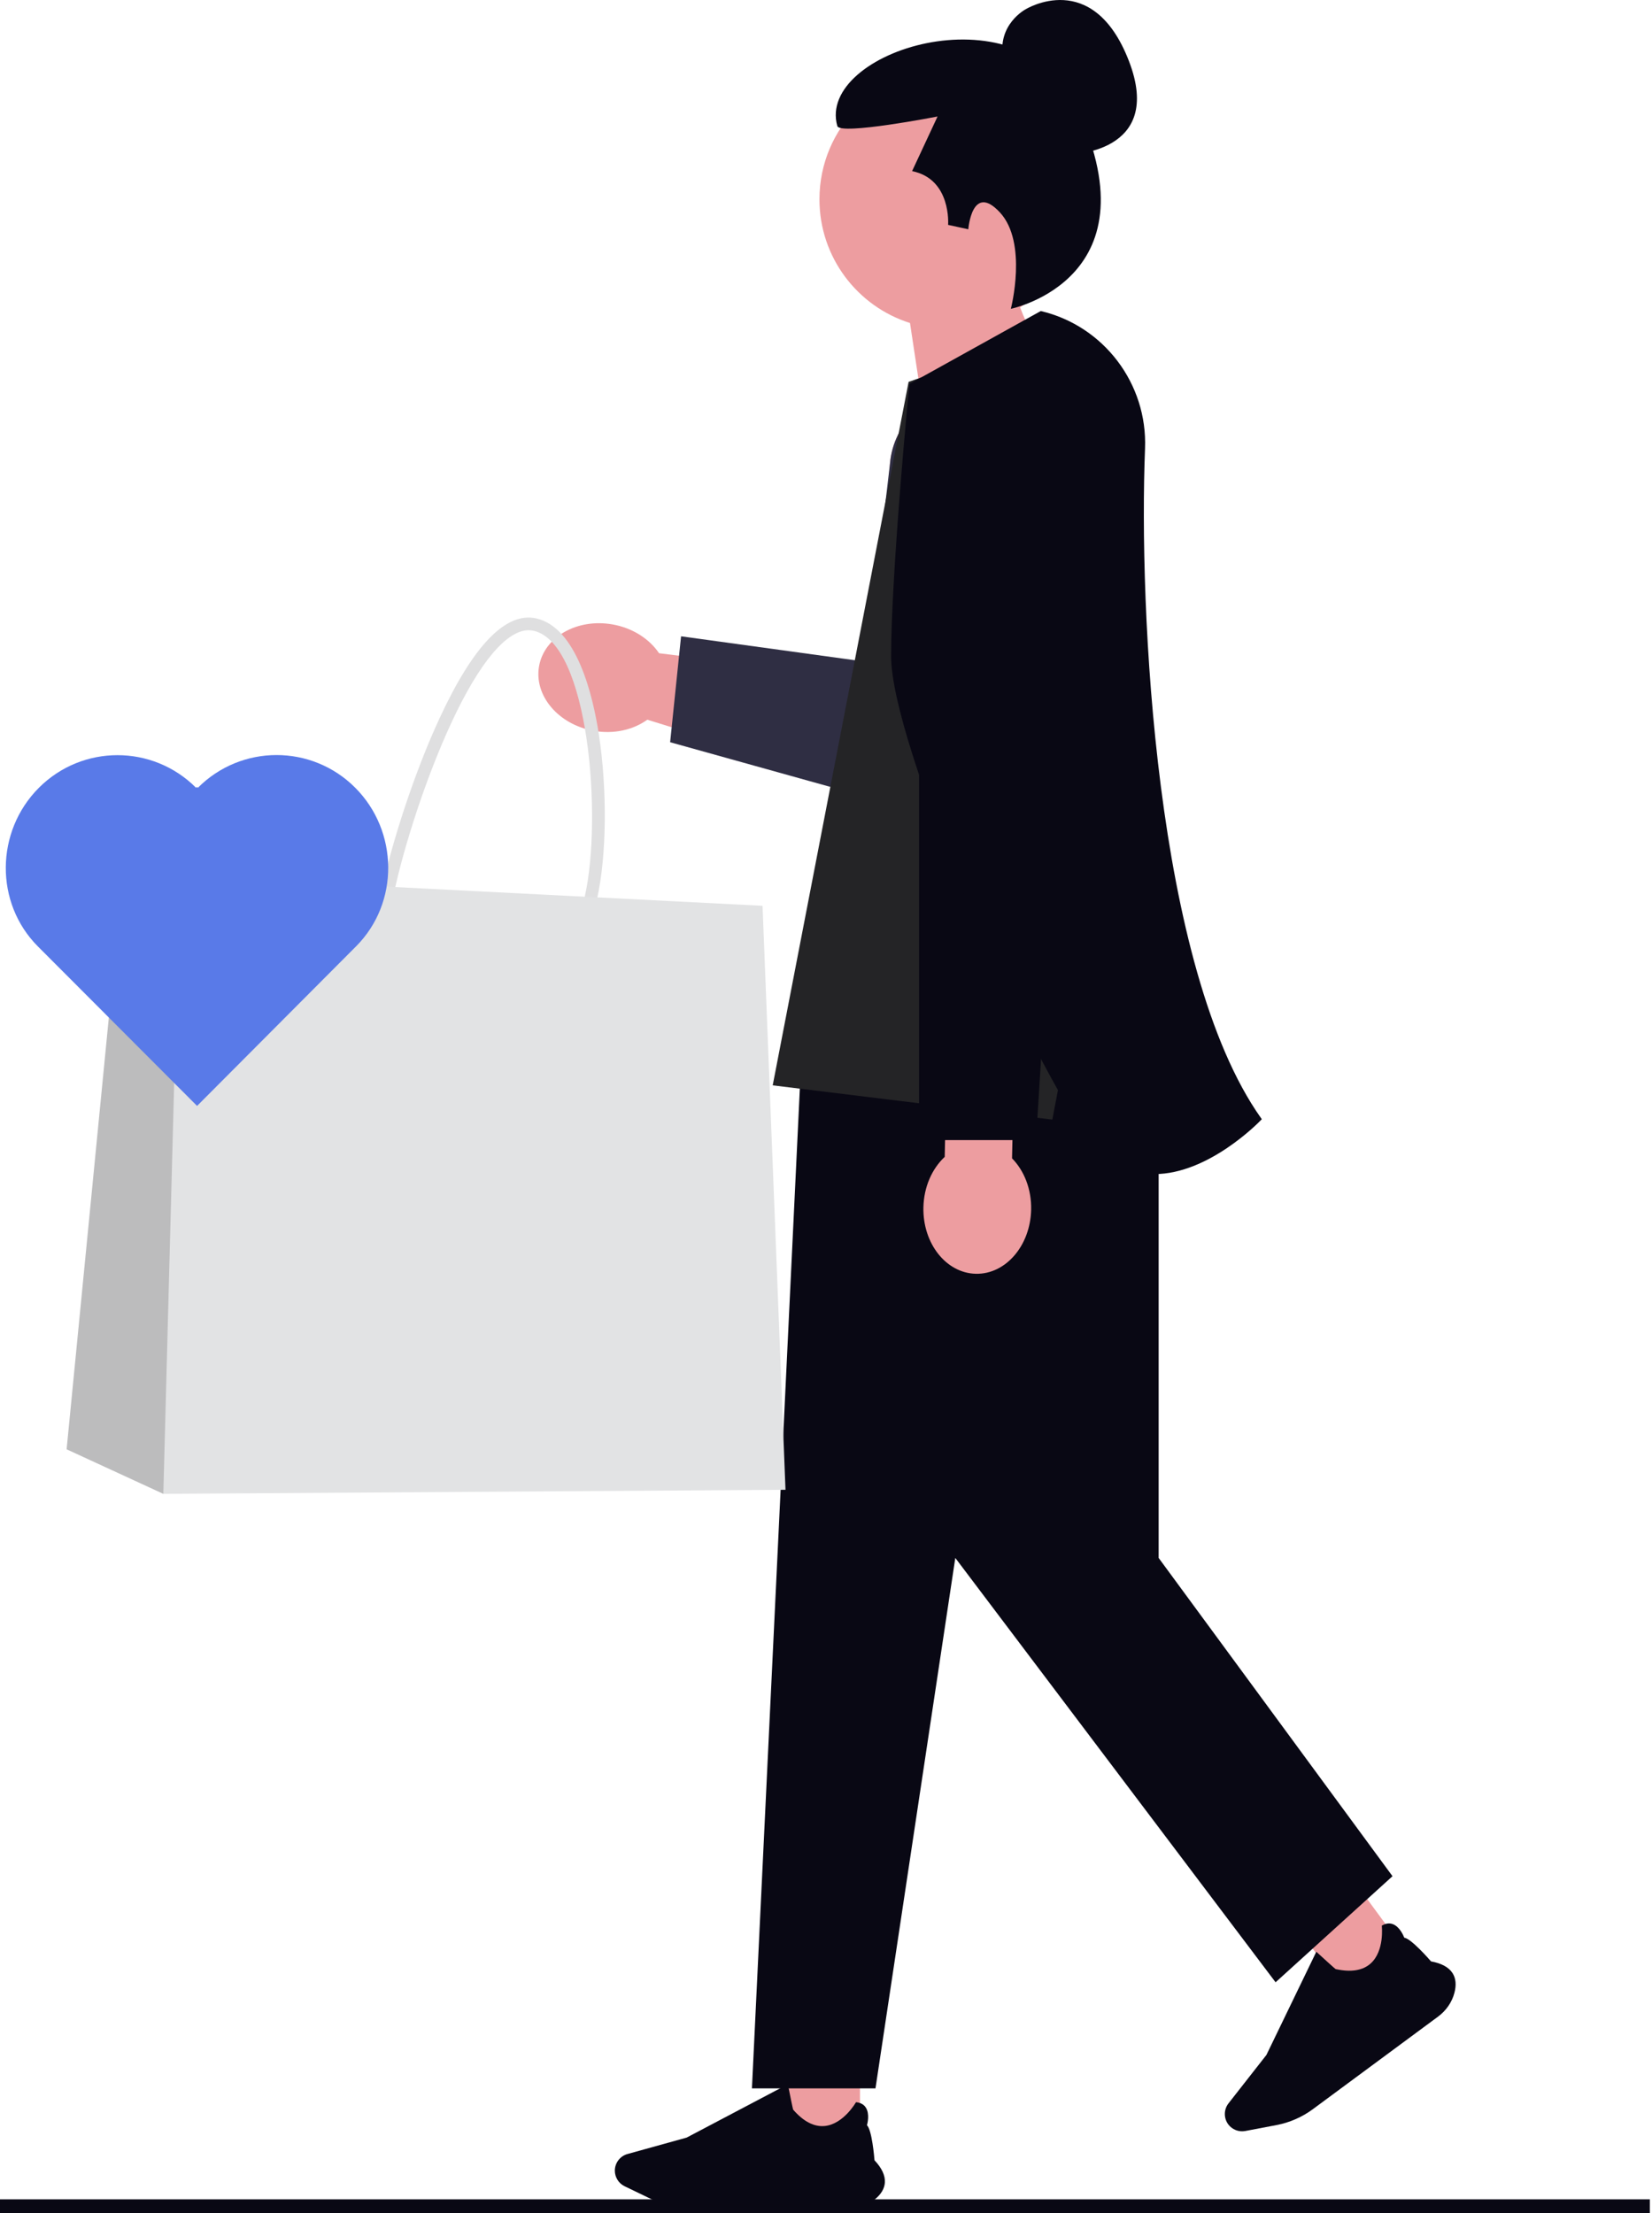 <svg width="112" height="150" viewBox="0 0 112 150" fill="none" xmlns="http://www.w3.org/2000/svg">
<g clip-path="url(#clip0_205_214)">
<path d="M71.08 31.865C71.08 32.273 71.033 32.691 70.934 33.11L66.808 50.712C66.223 53.214 63.722 54.764 61.228 54.172L44.692 49.029L43.885 48.779C42.944 49.462 41.63 49.776 40.257 49.534C37.857 49.108 36.196 47.15 36.546 45.157C36.897 43.167 39.127 41.897 41.527 42.321C42.9 42.563 44.028 43.308 44.68 44.271L44.692 44.273L44.734 44.281L59.127 46.066L60.337 31.431C60.566 28.634 62.897 26.483 65.697 26.483C68.734 26.483 71.08 28.971 71.08 31.865Z" fill="#ED9DA0"/>
<path d="M71.08 31.865C71.08 32.273 71.033 32.691 70.934 33.11L67.549 51.455C66.964 53.957 64.463 55.507 61.969 54.915L45.433 50.306L46.174 43.127L58.766 44.86L60.337 31.431C60.566 28.634 62.897 26.483 65.697 26.483C68.734 26.483 71.08 28.971 71.08 31.865Z" fill="#2F2E43"/>
<path d="M0 149.814H8.775H16.576H16.889H23.756H70.781H81.972H111.853" stroke="#090814" stroke-width="1.5" stroke-miterlimit="10"/>
<path d="M92.556 128.529L88.562 131.481L91.507 135.485L95.501 132.533L92.556 128.529Z" fill="#ED9DA0"/>
<path d="M97.497 136.679L89.007 142.954C88.282 143.49 87.43 143.863 86.544 144.031L84.424 144.433C83.986 144.516 83.532 144.338 83.267 143.978C82.957 143.556 82.965 142.973 83.288 142.56L85.859 139.278L89.242 132.284L89.262 132.302C89.751 132.75 90.494 133.425 90.549 133.458C91.594 133.689 92.397 133.559 92.934 133.071C93.873 132.218 93.683 130.546 93.681 130.53L93.68 130.517L93.691 130.51C93.947 130.359 94.193 130.326 94.423 130.41C94.911 130.588 95.166 131.231 95.203 131.329C95.679 131.396 96.919 132.822 97.019 132.937C97.732 133.067 98.224 133.335 98.479 133.735C98.702 134.085 98.745 134.531 98.607 135.06C98.442 135.698 98.047 136.273 97.497 136.679Z" fill="#090814"/>
<path d="M58.305 140.213H53.343V145.187H58.305V140.213Z" fill="#ED9DA0"/>
<path d="M57.458 149.712H46.91C46.009 149.712 45.103 149.505 44.29 149.114L42.346 148.177C41.944 147.983 41.684 147.569 41.684 147.122C41.684 146.597 42.036 146.133 42.54 145.993L46.552 144.88L53.415 141.264L53.42 141.29C53.548 141.942 53.747 142.926 53.773 142.986C54.476 143.794 55.199 144.167 55.921 144.093C57.181 143.965 58.018 142.507 58.027 142.492L58.033 142.481L58.046 142.482C58.341 142.513 58.559 142.632 58.694 142.837C58.982 143.271 58.806 143.94 58.778 144.041C59.122 144.379 59.276 146.263 59.288 146.416C59.786 146.944 60.022 147.453 59.991 147.926C59.963 148.34 59.734 148.725 59.31 149.069C58.799 149.484 58.142 149.712 57.458 149.712Z" fill="#090814"/>
<path d="M78.552 62.45H54.77L50.979 141.543H59.355L64.766 105.592L86.48 134.353L94.407 127.163L78.552 105.592V62.45Z" fill="#090814"/>
<path d="M72.43 10.471C72.43 10.471 78.982 10.457 76.534 4.128C74.086 -2.201 69.528 0.633 69.528 0.633C69.528 0.633 67.608 1.65 68.004 3.918" fill="#090814"/>
<path d="M73.085 13.507C73.085 8.655 69.161 4.721 64.321 4.721C59.48 4.721 55.556 8.655 55.556 13.507C55.556 17.443 58.137 20.773 61.695 21.892L63.389 33.118L72.027 25.902C72.027 25.902 70.161 23.519 69.16 20.832C71.525 19.259 73.085 16.566 73.085 13.507Z" fill="#ED9DA0"/>
<path d="M68.532 20.93C68.532 20.93 69.695 16.456 67.792 14.399C65.894 12.347 65.648 15.54 65.648 15.54L64.278 15.242C64.278 15.242 64.516 12.136 61.836 11.599L63.563 7.896C63.563 7.896 56.949 9.184 56.767 8.541C55.333 3.488 69.017 -0.828 72.797 6.881C78.676 18.871 68.532 20.93 68.532 20.93Z" fill="#090814"/>
<path d="M73.33 51.608L77.214 63.083L55.238 62.835L58.515 52.351L73.33 51.608Z" fill="#ED9DA0"/>
<path d="M71.345 22.485L61.6 25.881L52.387 73.562L71.345 75.883L72.728 68.613L74.046 75.883H80.613L73.532 28.467C73.216 26.345 72.471 24.31 71.345 22.485Z" fill="#242426"/>
<path d="M68.613 78.509L68.783 70.672L64.218 70.573L64.048 78.41C63.197 79.203 62.635 80.434 62.604 81.83C62.551 84.273 64.144 86.29 66.16 86.333C68.177 86.377 69.855 84.432 69.908 81.989C69.938 80.593 69.43 79.338 68.613 78.509Z" fill="#ED9DA0"/>
<path d="M62.311 39.283V77.272H70.239L72.582 39.603" fill="#090814"/>
<path d="M78.275 79.576C78.136 79.576 77.996 79.571 77.857 79.561C76.191 79.435 74.758 78.54 73.597 76.9C69.226 70.726 60.414 50.297 60.414 44.487C60.414 38.935 61.62 26.212 61.661 26.021L70.562 21.081C74.832 22.086 77.804 26.006 77.629 30.401C77.203 41.142 78.301 65.626 85.487 75.772L85.547 75.855L85.476 75.929C85.327 76.084 81.924 79.576 78.275 79.576Z" fill="#090814"/>
<path d="M35.342 65.716C34.028 65.716 32.59 65.392 31.177 65.074C30.128 64.836 29.203 64.779 28.459 64.731C27.334 64.66 26.443 64.603 25.949 63.942C25.461 63.291 25.461 62.182 25.949 59.995C26.599 57.089 28.046 52.453 29.82 48.639C32.106 43.717 34.307 41.453 36.357 41.915C39.103 42.533 40.199 47.127 40.607 49.813C41.176 53.561 41.129 58.012 40.484 60.889C39.63 64.703 37.671 65.711 35.342 65.711L35.342 65.716ZM35.844 42.714C34.336 42.714 32.486 44.92 30.593 49.005C28.848 52.762 27.42 57.327 26.784 60.19C26.371 62.026 26.329 63.029 26.637 63.438C26.898 63.785 27.576 63.828 28.52 63.885C29.294 63.933 30.252 63.994 31.366 64.246C35.792 65.24 38.563 65.602 39.658 60.708C40.83 55.463 39.938 43.598 36.177 42.752C36.067 42.728 35.958 42.714 35.849 42.714L35.844 42.714Z" fill="#DFDFE0"/>
<path d="M53.254 100.973L11.073 101.249L4.517 98.229L8.336 59.182L12.178 59.377L51.698 61.393L53.254 100.973Z" fill="#E2E3E4"/>
<path opacity="0.2" d="M11.073 101.249L4.517 98.229L8.336 59.182L12.178 59.377L11.073 101.249Z" fill="#272223"/>
<path d="M13.415 53.394L13.354 53.333L13.294 53.394C10.348 50.443 5.573 50.447 2.63 53.4C-0.314 56.354 -0.373 61.2 2.573 64.151L13.361 74.956L24.143 64.138C27.086 61.183 27.024 56.337 24.08 53.386C21.134 50.436 16.36 50.439 13.416 53.392L13.415 53.394Z" fill="#597AE8"/>
</g>
<defs>
<clipPath id="clip0_205_214">
<rect width="111.853" height="150" fill="white"/>
</clipPath>
</defs>
</svg>
